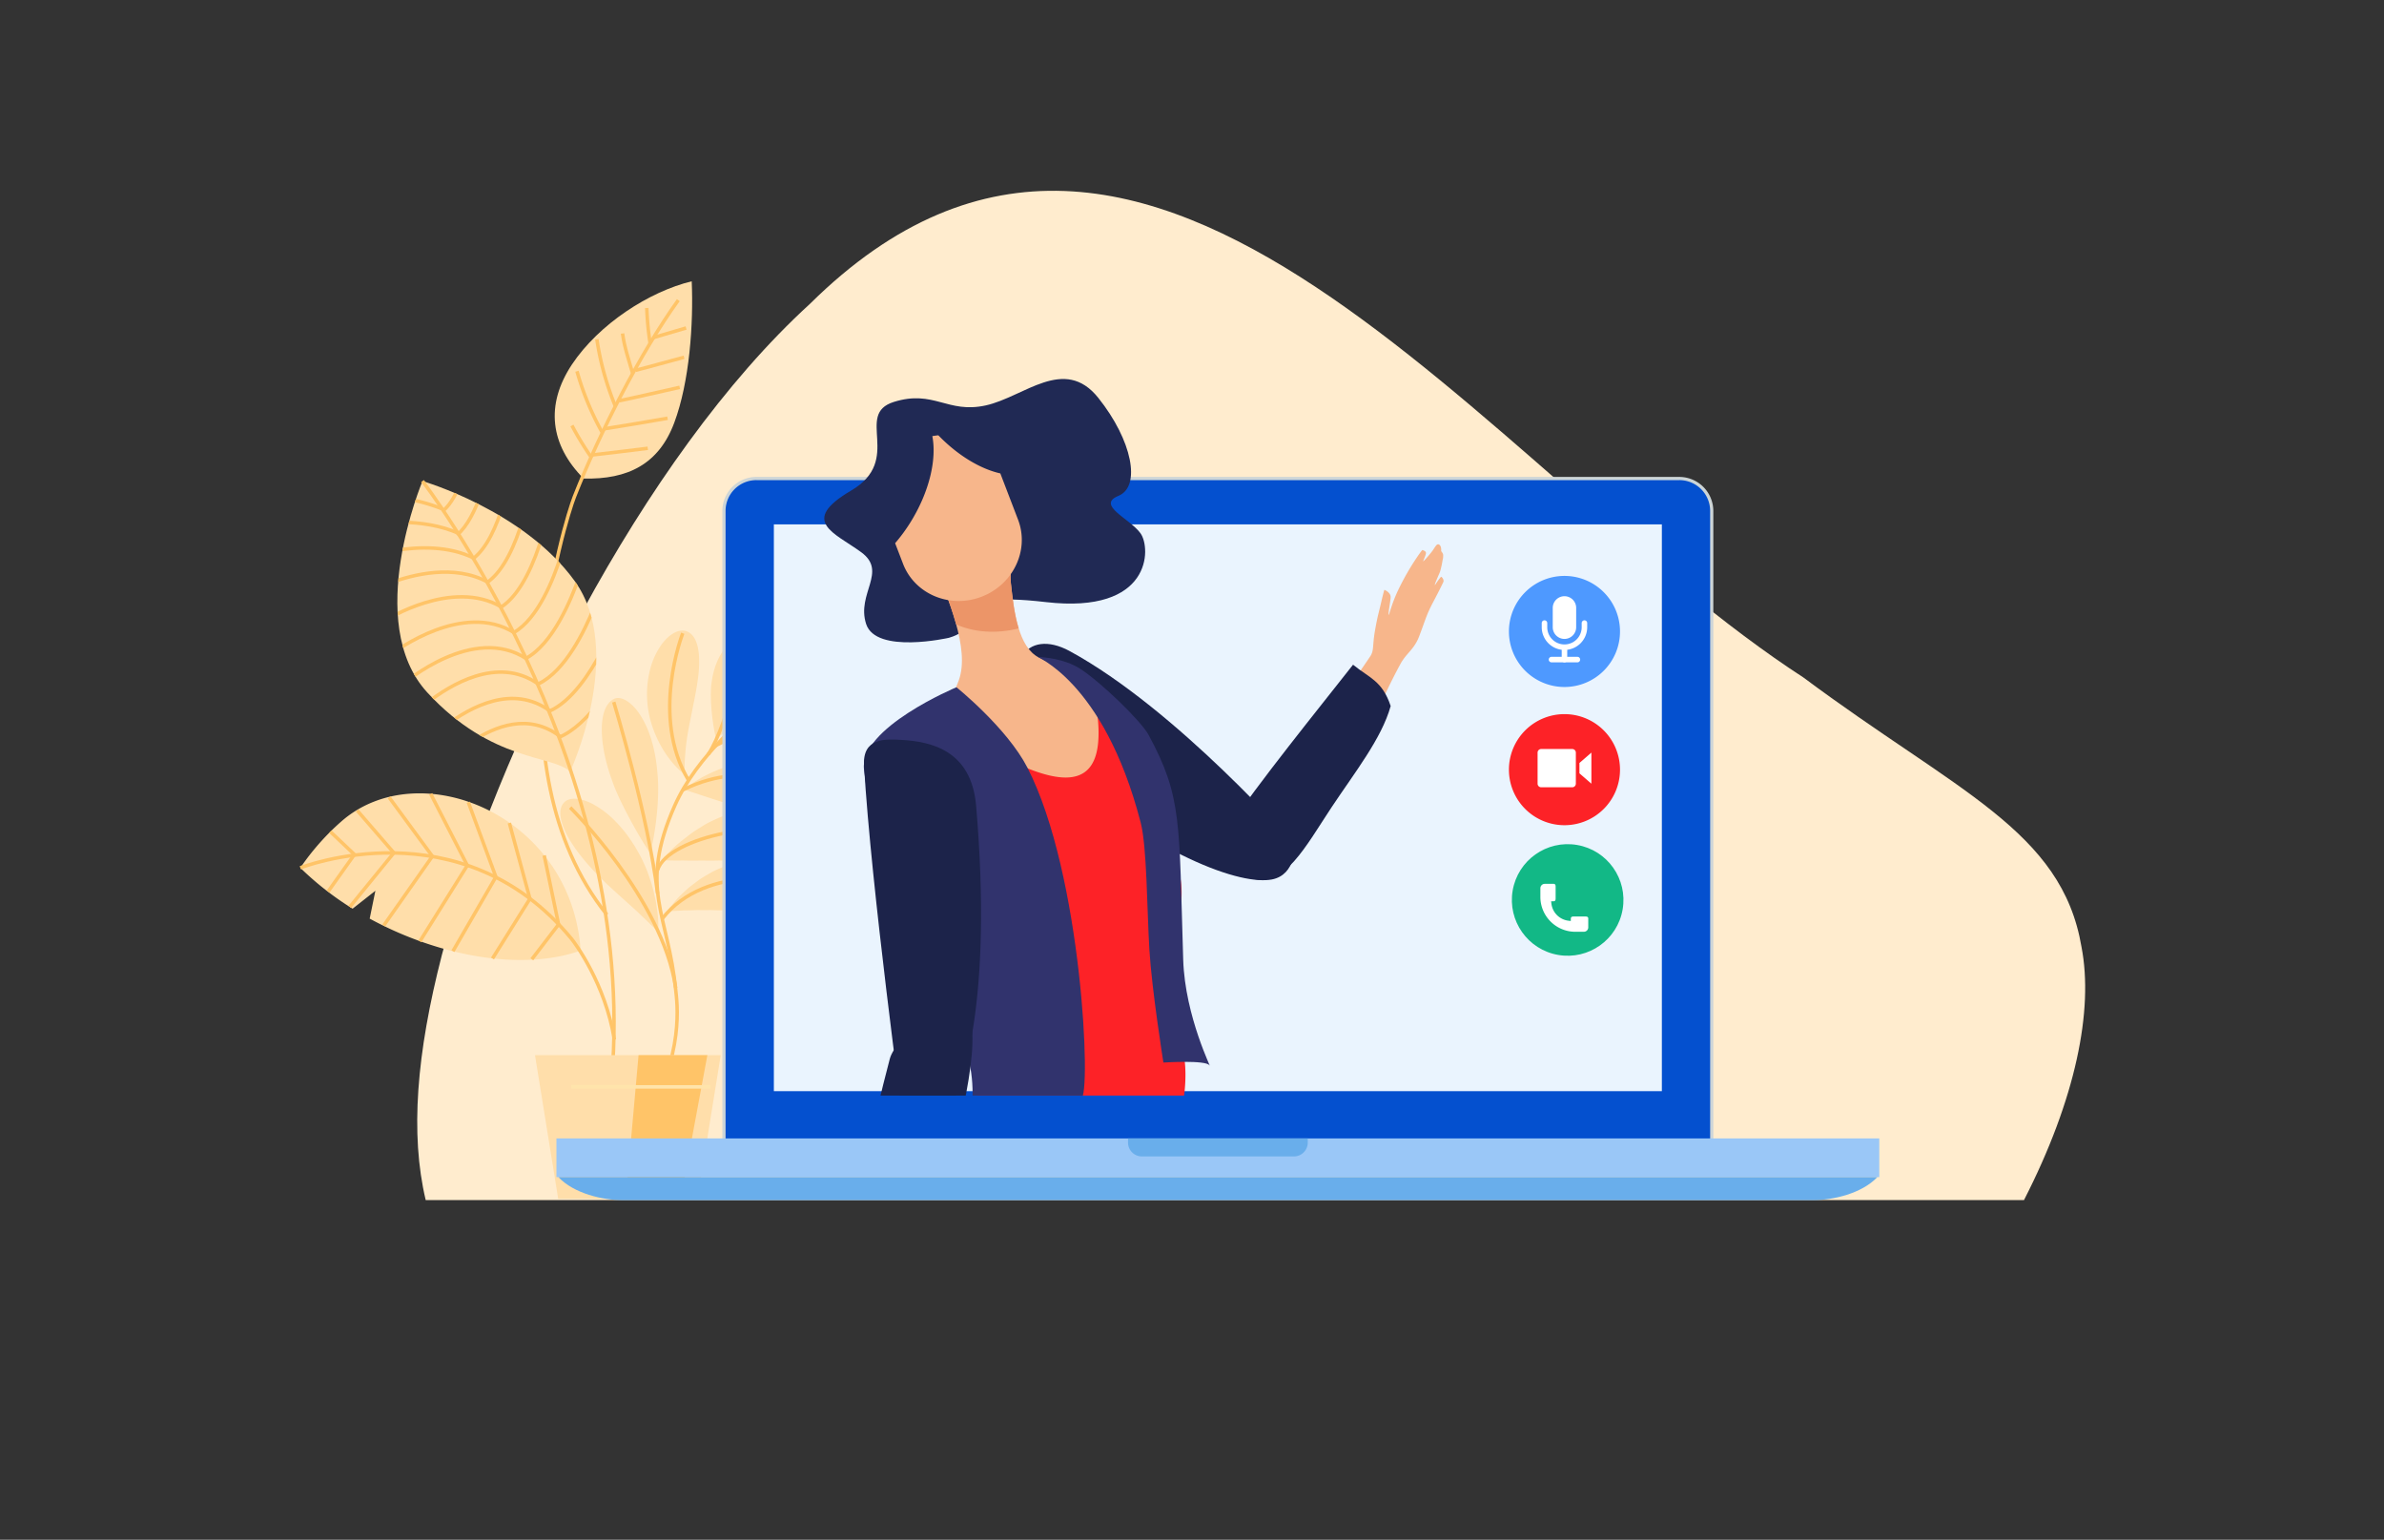 <svg id="Layer_1" data-name="Layer 1" xmlns="http://www.w3.org/2000/svg" xmlns:xlink="http://www.w3.org/1999/xlink" viewBox="0 0 2924.83 1889.13"><rect x="0" y="0" width="2924.83" height="1889.13" fill="#333333" stroke="none"/><defs><style>.cls-1,.cls-4,.cls-7{fill:none;}.cls-2{fill:#ffecce;}.cls-3{fill:#ffdeaa;}.cls-4{stroke:#ffc468;}.cls-4,.cls-7{stroke-miterlimit:10;stroke-width:4.27px;}.cls-5{clip-path:url(#clip-path);}.cls-6{fill:#ffc468;}.cls-7{stroke:#ffe4ab;}.cls-8{fill:#cdd5d7;}.cls-9{fill:#0450cf;}.cls-10{fill:#eaf4fe;}.cls-11{fill:#9ac7f7;}.cls-12{fill:#69aeeb;}.cls-13{fill:#4e99ff;}.cls-14{fill:#fff;}.cls-15{fill:#fd2227;}.cls-16{fill:#12b886;}.cls-17{clip-path:url(#clip-path-2);}.cls-18{fill:#f7b68b;}.cls-19{fill:#202954;}.cls-20{fill:#1c234a;}.cls-21{fill:#ec9568;}.cls-22{fill:#31336d;}</style><clipPath id="clip-path"><path class="cls-1" d="M699.42,946.84s68.36-147.06,5.68-233.93S518.35,590.26,518.35,590.26s-73.25,173.29,5.94,259.41S679.36,926.27,699.42,946.84Z"/></clipPath><clipPath id="clip-path-2"><rect class="cls-1" x="816.13" y="352.73" width="1081.2" height="991.45"/></clipPath></defs><title>Artboard 1</title><path class="cls-2" d="M2212.45,831.17C1824.27,579.34,1412.17-41.32,993.57,372.91c-207.06,189-384.71,547.3-451.48,798.84C511,1292.46,503,1391.2,522.28,1472.39H2483.15c63.48-123.93,85.54-233,70.56-310.58C2529.53,1018.62,2400.26,971.15,2212.45,831.17Z"/><path class="cls-3" d="M1087.27,778.77s-43.76,5.5-161.68,89.7"/><path class="cls-3" d="M1015.39,842.68a191.43,191.43,0,0,0,18.73-8.24q4.29-2.18,8.19-4.46c2.62-1.4,5.13-2.72,7.51-4.15a124,124,0,0,0,12.83-8.72,83.48,83.48,0,0,0,10-8.3,82.13,82.13,0,0,0,7.36-8.06,47,47,0,0,0,2.76-4,36,36,0,0,0,3.54-7.45c.19-.61.39-1.25.55-1.85s.17-1.17.25-1.76a22.23,22.23,0,0,0,.08-7,10.58,10.58,0,0,0-3-6.38,24.36,24.36,0,0,0-3-2.65,22.1,22.1,0,0,0-4-2.22,37.42,37.42,0,0,0-10.41-2.76,56.15,56.15,0,0,0-6.35-.51,55.57,55.57,0,0,0-6.77.28,104.18,104.18,0,0,0-15.24,2.6A146.1,146.1,0,0,0,1022,773c-2.86,1.24-5.87,2.52-8.76,4.06s-5.74,3.27-8.67,5.08c-5.84,3.64-11.84,7.8-17.88,12.45a181.64,181.64,0,0,0-16.23,15c-2.9,2.95-5.84,6.08-8.78,9.33s-5.91,6.55-8.63,10.13c-11.11,14-21.31,28.67-27.52,39.39a392.36,392.36,0,0,0,44.63-10.32l6-1.81,6.07-1.71c4-1.14,8-2.36,11.83-3.63A195.29,195.29,0,0,0,1015.39,842.68Z"/><path class="cls-3" d="M1035.33,901.06s-138.29,5.79-144,6.42"/><path class="cls-3" d="M962.75,932.16c46.44,6.73,74.18-12.86,72.55-31.12-.61-18.32-30.26-35.31-75.18-24.82-9.48,1.89-22.7,6.86-35.48,12.77s-25.15,12.76-33.3,18.46a289.44,289.44,0,0,0,34.59,15.16C938.71,927.25,951.81,931,962.75,932.16Z"/><line class="cls-3" x1="921.65" y1="782.44" x2="878.57" y2="906.62"/><path class="cls-3" d="M926,855.32c22.09-37.08,13.18-67.59-4.36-72.88-17.27-6.17-43.15,12.88-48.56,54.53-2.82,17,.66,51,5.48,69.64C893.93,895.06,916.08,873.48,926,855.32Z"/><path class="cls-3" d="M843.58,775.08s-45.16,90.42-3.91,175.12"/><path class="cls-3" d="M850.37,865.73c1.35-6.28,2.51-12.18,3.5-17.79s1.84-10.93,2.5-16a144.94,144.94,0,0,0,1.23-26.82c-1-15.53-5.64-26.39-14.06-30.07-8.1-4.24-21,.77-32,15.83a90.41,90.41,0,0,0-13.79,29.87,121.11,121.11,0,0,0-3.34,43.06,115.27,115.27,0,0,0,4.5,23,141.39,141.39,0,0,0,10.41,25.48,132.23,132.23,0,0,0,14.81,22.38c1.28,1.63,2.65,3.16,4,4.6s2.66,2.83,3.94,4.13c2.67,2.57,5.25,4.8,7.58,6.73,0-3.07.09-6.35.13-9.75.2-3.46.22-7,.5-10.65.45-7.3,1.31-14.94,2.34-22.44s2.5-14.93,3.88-22S849.36,871.78,850.37,865.73Z"/><path class="cls-3" d="M992.54,971.6s-81.5-17.33-153.1-2.92"/><path class="cls-3" d="M913.34,991.11c5.77,1.16,11.25,2.22,16.44,2.75a127.89,127.89,0,0,0,14.74,1A85.82,85.82,0,0,0,968.74,992c13.67-3.85,22.28-11.38,23.79-20.42,2-8.94-4.13-19.59-17.63-27.41a77,77,0,0,0-25.41-8.76,106.07,106.07,0,0,0-16.31-1.5,123.49,123.49,0,0,0-18.39,1.22c-10.58,1.06-25.64,5.6-39.82,11.89-3.56,1.63-7,3.25-10.43,5s-6.61,3.7-9.65,5.53a100.22,100.22,0,0,0-8.49,5.69c-2.58,1.89-4.92,3.7-7,5.42,2.58.91,5.32,1.85,8.2,2.78s5.86,1.78,9,2.92l19.3,6.36,4.91,1.53,4.91,1.6c3.25,1.06,6.47,1.94,9.63,2.88s6.28,1.79,9.27,2.49S910.56,990.65,913.34,991.11Z"/><path class="cls-3" d="M986.44,1035.13s-47.88-36.12-174.7,20.26"/><path class="cls-3" d="M900.76,1055.4c3.3,0,6.49-.1,9.56-.29l2.28-.16h2.21c1.47,0,2.9-.08,4.32-.16,5.69-.49,10.75-.52,15.59-1.16a161.48,161.48,0,0,0,24-3.52,67.26,67.26,0,0,0,16.81-5.88,30.29,30.29,0,0,0,10.87-9.13c2.9-3.57,3-9.16,0-15.19s-9.34-12.22-18.51-17.13c-2.27-1.16-4.73-2.29-7.36-3.38s-5.34-1.78-8.25-2.58c-1.45-.38-3-.84-4.46-1.09s-3-.53-4.6-.75-3.17-.44-4.81-.63a45.8,45.8,0,0,0-5-.38c-3.32-.09-6.76-.08-10.3,0l-2.67.11-2.63.29c-1.77.21-3.57.44-5.38.7s-3.66.56-5.51.87c-.92.17-1.86.31-2.78.51l-2.74.7q-5.52,1.43-11.2,3.22a73.64,73.64,0,0,0-10,3.79c-3.51,1.54-7.2,3.27-11,5.17s-7.43,4.32-11.2,6.65-7.58,4.67-11.12,7.46-7.12,5.42-10.5,8.14l-5,4.07c-1.61,1.36-3.12,2.83-4.63,4.22-6,5.62-11.14,10.92-15.15,15.47,6.18.35,13.27.51,20.8.48l5.71-.06,5.9.12q6,.09,12,0c2,0,4-.1,6-.08l6,.12c3.95,0,7.84,0,11.62-.1s7.46.08,11,0S897.6,1055.4,900.76,1055.4Z"/><path class="cls-3" d="M751.78,858.35c17.57,30.6,46,188.52,46,188.52"/><path class="cls-3" d="M806.52,948c-2.54-31.89-11.3-56.69-22.32-72.6-5.49-8-11.61-13.69-17.46-16.7a22.56,22.56,0,0,0-4.26-1.69,15.19,15.19,0,0,0-4.06-.64,11.71,11.71,0,0,0-6.65,2,18.2,18.2,0,0,0-5.24,4.7,31.84,31.84,0,0,0-2.14,3.09,36.16,36.16,0,0,0-1.86,3.68c-2.28,5.26-3.74,12.12-4.13,20.74-.74,17.18,2.81,41.12,13.42,69.49,4.09,11.77,11.95,28.06,20.58,44.16s18,32,25.38,42.63C804.17,1021.72,809.84,978.69,806.52,948Z"/><path class="cls-3" d="M691.43,985.34s81.22,71,116.39,158.11"/><path class="cls-3" d="M781.88,1043.69c-1-1.85-2.08-3.67-3.12-5.45s-2.19-3.44-3.3-5.11c-2.21-3.33-4.42-6.55-6.68-9.58a163.75,163.75,0,0,0-13.92-16.06,113.82,113.82,0,0,0-27.15-20.75c-17.05-9-30.71-8.64-36.28-1.36-6.11,6.84-5.12,19.84,2.61,35.89,3.8,8.1,9.43,16.86,16.56,26.29,3.67,4.62,7.51,9.56,12,14.44,4.28,5,9.3,10,14.42,15.26,8.52,8.69,21.61,20.23,34.9,32.25l9.93,9c3.14,3.07,6.3,6.08,9.41,9s5.92,5.8,8.69,8.47,5.36,5.22,7.81,7.47c0-3.25,0-6.81-.13-10.63s-.26-8-.86-12.09-1.15-8.53-1.88-13c-.33-2.27-.84-4.46-1.34-6.72L802,1094.2c-.58-2.3-1.17-4.59-1.75-6.87s-1.38-4.49-2.11-6.74c-1.47-4.46-3-9-4.7-13.27s-3.59-8.42-5.48-12.43S783.93,1047.22,781.88,1043.69Z"/><path class="cls-3" d="M987.9,1089.15s-84.67-19.86-169.11,28.85"/><path class="cls-3" d="M903.45,1116.76c3.2,0,6.27,0,9.24-.15s5.91-.06,8.7-.24l4.14-.27c1.35-.06,2.69-.13,4-.22,2.63-.16,5.17-.51,7.64-.75a125,125,0,0,0,25.59-5.13c14.35-4.64,23.46-11.86,25.13-20.88,1.14-4.42-.25-9.48-4-14.28s-9.87-9.41-18.24-13-18.92-5.9-31.19-6.39c-3.07-.08-6.23,0-9.51.18-1.63.08-3.27.17-5,.31s-3.37.43-5.08.68c-3.43.54-6.93,1.08-10.48,1.91s-7.16,1.91-10.81,3a73.13,73.13,0,0,0-9.77,3.59c-3.43,1.51-7.1,3-10.75,5.06s-7.38,4.23-11.11,6.52a63.59,63.59,0,0,0-5.48,3.71l-5.35,4c-1.73,1.34-3.48,2.68-5.22,4s-3.32,2.9-4.92,4.33c-3.17,2.94-6.18,5.84-9,8.66A173.37,173.37,0,0,0,818.77,1118c6.06-.15,12.87-.54,20-1,3.65,0,7.37-.11,11.11-.22l5.6-.2,5.71.07c3.8,0,7.55,0,11.25-.05,3.76.16,7.44.23,11,.23s7.07.15,10.42.11S900.36,1116.73,903.45,1116.76Z"/><path class="cls-4" d="M1069.55,775S881.16,868.27,827.83,988.43c-45.17,101.76-7.69,133.43,1.22,226.59,1.18,12.4,12.44,79.52-40.85,165.61"/><path class="cls-4" d="M915.25,783.53s-20.69,103-46.27,142"/><path class="cls-4" d="M1032.83,901.16s-111-15-158.29,15.71"/><path class="cls-4" d="M837.64,776.91s-40.33,102.55,7.26,180.58"/><path class="cls-4" d="M989.59,971s-69.22-43.11-151.45-2"/><path class="cls-4" d="M753,861.39s42.14,138.6,53.75,234.9"/><path class="cls-4" d="M986.6,1031.46c-32.9-31.08-168-5.48-180,36.41"/><path class="cls-4" d="M699.54,990.77S812.82,1102.54,829,1212.16"/><path class="cls-4" d="M979.13,1081.12s-112.23-23.88-166.61,46"/><path class="cls-3" d="M460.54,1092.88l-27.94,22a370.59,370.59,0,0,1-64.15-50.13,300.5,300.5,0,0,1,50.41-57c95.78-83.78,282.26-8.2,293.52,158.46-51.44,18.53-125.09,15.41-202-13.24a435.27,435.27,0,0,1-56.82-25.9Z"/><path class="cls-4" d="M368.45,1064.73s196.86-77.63,332.62,87c3.83,4.62,41.61,55,52.63,123.67"/><line class="cls-4" x1="405.25" y1="1020.33" x2="435.98" y2="1049.49"/><line class="cls-4" x1="438.24" y1="994.38" x2="483.23" y2="1046.37"/><line class="cls-4" x1="477.4" y1="978.33" x2="530.48" y2="1050.56"/><line class="cls-4" x1="528.42" y1="974.08" x2="573.34" y2="1061.79"/><line class="cls-4" x1="574.55" y1="984.26" x2="608.39" y2="1075.9"/><line class="cls-4" x1="624.92" y1="1009.76" x2="650.15" y2="1102.69"/><line class="cls-4" x1="667.65" y1="1049.54" x2="685.3" y2="1134.17"/><line class="cls-4" x1="402.59" y1="1093.74" x2="434.55" y2="1048.8"/><line class="cls-4" x1="483.23" y1="1046.37" x2="429.14" y2="1112.71"/><line class="cls-4" x1="530.48" y1="1050.56" x2="470.79" y2="1135.48"/><line class="cls-4" x1="573.34" y1="1061.79" x2="515.14" y2="1154.93"/><line class="cls-4" x1="608.39" y1="1075.9" x2="555.66" y2="1167.02"/><line class="cls-4" x1="650.15" y1="1102.69" x2="604.2" y2="1176"/><line class="cls-4" x1="685.3" y1="1134.17" x2="652.49" y2="1176.94"/><path class="cls-3" d="M827.23,518.65c-19,50.9-57.07,69.78-111.22,68.5C675.1,546,668.62,497,701.74,447.09c33-49.43,94.44-89.24,146.9-102C850.91,397.05,846.05,468.31,827.23,518.65Z"/><path class="cls-4" d="M832.19,368.26C786.46,431.59,736,530,704.57,609.79c-10.47,26.59-106.22,329.58,40,512.5"/><path class="cls-4" d="M797.63,421.32a359.41,359.41,0,0,1-4.11-43.45"/><path class="cls-4" d="M776.29,458.47c-4.77-16.55-10.43-33.11-12.51-49.31"/><path class="cls-4" d="M754.82,498a351.72,351.72,0,0,1-22.56-81.74"/><path class="cls-4" d="M738.41,529.84a348.86,348.86,0,0,1-30.54-74.33"/><path class="cls-4" d="M725.66,561.4a378.19,378.19,0,0,1-24-39.37"/><path class="cls-4" d="M801.3,414.27q20.19-5.86,40.44-11.86"/><path class="cls-4" d="M779.83,454.28c20.64-5.14,38.74-10.58,59.44-15.95"/><path class="cls-4" d="M759.44,491.75c25.54-5.23,48.88-10.93,74.46-16.52"/><path class="cls-4" d="M740.84,526.19Q779.92,520,819,513.14"/><path class="cls-4" d="M727.11,558.12c22.33-2.57,45.3-5.28,67.59-8.12"/><path class="cls-3" d="M699.42,946.84s68.36-147.06,5.68-233.93S518.35,590.26,518.35,590.26s-73.25,173.29,5.94,259.41S679.36,926.27,699.42,946.84Z"/><path class="cls-4" d="M518.35,590.26s257.72,334.51,233.39,716.38"/><g class="cls-5"><path class="cls-4" d="M565.06,592.55c-5.29,13.32-11.88,25.3-19.95,32.85"/><path class="cls-4" d="M590.38,605.2c-7.15,20.32-17,40.6-29.66,51.23"/><path class="cls-4" d="M616.82,620.5c-7.49,24.35-19.25,52-36.29,64.81"/><path class="cls-4" d="M640.65,639.87c-8.06,26.36-22,60.37-43.06,74.75"/><path class="cls-4" d="M664.8,659.26c-8.26,27.4-24.68,69.83-50.46,85.88"/><path class="cls-4" d="M687.8,682.93c-8.63,27.23-27.72,76.24-57.49,93.18"/><path class="cls-4" d="M710.34,708.29c-9.27,26.64-32,82.14-65.6,99.69"/><path class="cls-4" d="M728.86,745.4c-11.65,28.91-35.43,77.82-68.15,93.55"/><path class="cls-4" d="M738.38,798.52c-15,28.51-37.41,62-64.33,74"/><path class="cls-4" d="M735.85,860.64c-14.54,19.21-31.74,36.46-50.25,44.07"/><path class="cls-4" d="M500.63,612.31a228.45,228.45,0,0,1,41.25,11.75"/><path class="cls-4" d="M493.24,640.73c22,.41,47.46,3.72,69.94,13.91"/><path class="cls-4" d="M485.86,675.22c27-4.39,64.62-5.94,96,9.81"/><path class="cls-4" d="M479.6,714.85c26.65-9.82,77.68-23.08,118.76-.68"/><path class="cls-4" d="M472.86,761.17s81.51-52.07,142.25-16.48"/><path class="cls-4" d="M484.23,799.84s83.61-62.91,146.69-23.57"/><path class="cls-4" d="M495.61,838.5S580.55,765.2,646,808.3"/><path class="cls-4" d="M523.69,862.64c28-22.09,86.44-58.14,135.8-24"/><path class="cls-4" d="M546.8,890.37c31.09-23.72,82.46-50.92,127.41-18.49"/><path class="cls-4" d="M577.26,911.05c30.68-21,71.76-36.13,109.55-7.79"/></g><polygon class="cls-3" points="684.84 1470.81 855.77 1470.81 884.24 1294.53 656.35 1294.53 684.84 1470.81"/><polygon class="cls-6" points="767.7 1470.81 835.12 1470.81 867.85 1294.53 783.43 1294.53 767.7 1470.81"/><line class="cls-7" x1="871.69" y1="1333.5" x2="700.75" y2="1333.5"/><path class="cls-8" d="M928,1443.49a41.79,41.79,0,0,1-41.75-41.74V626.9A41.79,41.79,0,0,1,928,585.15H2060.26A41.79,41.79,0,0,1,2102,626.9v774.85a41.79,41.79,0,0,1-41.76,41.74Z"/><path class="cls-9" d="M2098.1,1401.75a37.83,37.83,0,0,1-37.84,37.84H928a37.83,37.83,0,0,1-37.84-37.84V626.9A37.83,37.83,0,0,1,928,589.06H2060.26a37.83,37.83,0,0,1,37.84,37.84Z"/><rect class="cls-10" x="949.42" y="643.36" width="1089.46" height="695.39"/><rect class="cls-11" x="682.68" y="1396.73" width="1622.93" height="47.48"/><path class="cls-12" d="M685.07,1444.21c19.17,20.3,54.47,28.27,78.81,28.27H2224.41c24.35,0,59.65-8,78.82-28.27Z"/><path class="cls-12" d="M1383.92,1396.73v5.1a17,17,0,0,0,16.95,17h186.57a17,17,0,0,0,17-17v-5.1Z"/><path class="cls-13" d="M1987.52,774.74a68.14,68.14,0,1,1-68.14-68.14A68.14,68.14,0,0,1,1987.52,774.74Z"/><path class="cls-14" d="M1919.38,797.43a27.93,27.93,0,0,1-27.89-27.9v-5.07a3.38,3.38,0,0,1,6.76,0v5.07a21.13,21.13,0,1,0,42.26,0v-5.07a3.38,3.38,0,1,1,6.76,0v5.07A27.93,27.93,0,0,1,1919.38,797.43Z"/><path class="cls-14" d="M1919.38,783.9A14.38,14.38,0,0,1,1905,769.53V745.87a14.37,14.37,0,1,1,28.74,0v23.66A14.38,14.38,0,0,1,1919.38,783.9Z"/><path class="cls-14" d="M1919.38,812.64a3.38,3.38,0,0,1-3.38-3.38V794.89a3.38,3.38,0,1,1,6.76,0v14.37A3.38,3.38,0,0,1,1919.38,812.64Z"/><path class="cls-14" d="M1935.44,812.64h-32.12a3.39,3.39,0,0,1,0-6.77h32.12a3.39,3.39,0,0,1,0,6.77Z"/><path class="cls-15" d="M1987.52,944.31a68.14,68.14,0,1,1-68.14-68.14A68.14,68.14,0,0,1,1987.52,944.31Z"/><circle class="cls-16" cx="1919.38" cy="1113.88" r="68.14" transform="matrix(0.17, -0.99, 0.99, 0.17, 494.26, 2814.99)"/><path class="cls-14" d="M1932.59,1143.2a42.81,42.81,0,0,1-42.76-42.76v-10.68a5.36,5.36,0,0,1,5.35-5.35h10.68a2.47,2.47,0,0,1,1.92.63c.73.75.78,2,.76,4v12.1c0,2,0,3.27-.76,4a2.32,2.32,0,0,1-1.8.62l-3,.07.37,2.93a24,24,0,0,0,20.85,20.86l2.94.36.06-2.94a2.41,2.41,0,0,1,.63-1.81c.64-.64,1.7-.76,3.31-.76h13.47c1.62,0,2.68.12,3.33.76a2.43,2.43,0,0,1,.63,1.92v10.69a5.35,5.35,0,0,1-5.35,5.34Z"/><polygon class="cls-14" points="1937.74 936.09 1937.74 948.8 1952.41 961.52 1952.41 923.37 1937.74 936.09"/><path class="cls-14" d="M1933.34,961.52a4.41,4.41,0,0,1-4.41,4.39h-38.14a4.39,4.39,0,0,1-4.39-4.39V923.37a4.39,4.39,0,0,1,4.39-4.4h38.14a4.41,4.41,0,0,1,4.41,4.4Z"/><g class="cls-17"><path class="cls-18" d="M1634.27,873.24s42.65-61.48,47.09-68.4,2.37-12.74,5.46-30.6,4.42-21.14,7.63-35,4-15.57,4-15.57,7.52,2.88,7.65,8.62c0,5.16-2.68,17-2.53,21.4s2.45-9.9,11.58-29.27A310.16,310.16,0,0,1,1741,680c3.43-4.68,3.94-5.34,4.26-5.18,2.51,1,4.67,1.93,4.11,4.52-.34,2.27-3.76,9.65-3.27,9.3,2-1.18,10.47-11.46,11.78-13.47s3-4.65,4.29-6.17c2.77-3.13,6.56.16,5.94,7.23,0,0,2.51,2.67,2.45,4.83,0,1.11,0,1.91-.07,3.07s-.59,2.54-.73,3.74a110.21,110.21,0,0,1-3,13.44c-.53,1.76-7.31,16.2-6.33,16.51.11.09,7-10.66,7.85-10.13,1.79,1.25,3.44,4.36,2.49,6.44-1.79,3.64-4.32,9.15-12.19,24-8.65,16.41-9,20.2-17.4,42.41-6.31,16.62-15.64,20.46-23.12,34.21-24.5,45.09-38.68,85.92-51.45,95.24S1634.27,873.24,1634.27,873.24Z"/><path class="cls-19" d="M1164.17,782.53s-89.47,20.41-101.57-17,26.75-64-6-88-76.68-37.86-12.3-75.69,3.23-93.46,52.41-108.75,65.56,14.69,112.67,4.32,96.25-61.51,138-9.34,52.8,108.79,24.88,120.25,13.84,27.76,27,46,13.92,99.47-116.22,84.38S1218.1,766.93,1164.17,782.53Z"/><path class="cls-20" d="M1253.8,805.51c9.86-17.49,32.19-20.93,58.29-6.83,132,71.73,276.4,237.58,276.4,237.58s2,37-28.12,42.77c-36.2,6.9-137.64-23.9-297.61-157.71C1216.53,882.59,1237.19,835.12,1253.8,805.51Z"/><path class="cls-18" d="M1086.09,944s112.9,101.16,195.47,89.45,112.69-42,112-76.42-24.57-88.6-43.88-103.92c-48.64-38.59-52.6-34.63-75.34-46.5-24.77-12.93-30.29-55-34.1-90.91s21.39-48-10.49-53.28-26.77-24.55-51.17-10.24-43.37,10.36-33.79,35.29c17.46,45.64,45.72,108.21,31.49,147.27C1160.58,878.17,1136.6,898.55,1086.09,944Z"/><path class="cls-15" d="M1441.45,1055.73q-40.67-87.24-80.77-175.13a215.89,215.89,0,0,0-19.19-33.85c29.91,146.65-50.37,121.06-164.35,52-19.94,37.8-88.6,86.87-87.17,93.05,15.57,66.61,36.67,131.95,52.77,198.44,6.73,28.32,27.28,50.92,48.48,65.12a74.57,74.57,0,0,0,2,16.8l5.51,32.94c6.33,26.68-16.39,129.57,0,126.5l237-49c16.36-3.1,22.55-63.14,16.2-89.67l-11.15-136.08a63.2,63.2,0,0,0-2-6.67C1449.72,1122.76,1455.3,1085.05,1441.45,1055.73Z"/><path class="cls-21" d="M1240.21,715.7c-3.81-35.89,21.39-48-10.49-53.28s-26.77-24.55-51.17-10.24c-11.86,7-22.43,9.63-29.08,13.38q-3.43,4.38-7,8.59c-.6,3.27,0,7.49,2.27,13.32,9,23.56,20.9,51.63,28.34,78.65,21.67,9.66,49,11.83,76.69,4.87C1244.58,754.1,1242.16,734.1,1240.21,715.7Z"/><path class="cls-22" d="M1173.44,843.2s-120,50-113.39,101.2c9.75,75.39,15.78,122.44,36.61,159.86,24.18,43.48,44.23,104.3,77.18,159.75,40,67.4,4.47,154,12.34,137.59,1.55-3.26,108.57-45.81,140.22-53.72,12.84-3.21,1.31-275.58-65.93-406.12C1235.28,892.86,1173.44,843.2,1173.44,843.2Z"/><path class="cls-22" d="M1409.15,901.65c-9.34-17.22-58.75-65-84.07-81.19-20.11-12.86-44.84-13.85-51.28-14.57-5.83-.66,80,27.13,125.61,203.14,7.8,30,7.76,106.69,10.73,156.11s17.19,138.51,17.19,138.51,52.26-3.37,56.51,3.45-30-59.23-32.21-129.59C1446.32,1008.49,1450.56,978.08,1409.15,901.65Z"/><path class="cls-20" d="M1106.31,907.81c-20.09-1.25-48.2-2.76-46.26,31.32,8.69,149.28,48.32,440.2,48.32,440.2s34.12,19.06,51.4-8.75c21.94-35.13,58.32-142,37.8-382C1191.56,919.22,1140.38,909.89,1106.31,907.81Z"/><path class="cls-18" d="M1052,1568.87s-27,80.7-31.68,87.48-10.82,7.14-26.08,16.93-17.75,12.29-29.28,20.62-12.8,9.7-12.8,9.7,5.57,5.8,10.91,3.7c4.74-2,14.65-9.1,18.73-10.65s-8.17,6.1-22.47,22a309.42,309.42,0,0,0-30.84,41.16c-3,5-3.38,5.71-3.12,5.93,1.86,2,3.6,3.56,5.77,2,2-1.2,7.43-7.22,7.29-6.63-.29,2.35-6.49,14.1-7.83,16.09s-3.1,4.61-4,6.35c-1.82,3.77,2.7,6,9,2.67,0,0,3.44,1.27,5.4.38,1-.41,1.75-.78,2.81-1.26s2.11-1.53,3.15-2.12a110.5,110.5,0,0,0,11.24-8c1.41-1.17,12.08-13,12.75-12.25.12.07-7.09,10.6-6.28,11.16,1.84,1.18,5.35,1.49,6.9-.2,2.66-3.06,6.74-7.53,17.39-20.56,11.76-14.35,13.27-18.31,32.32-32.52,16.72-12.24,19.13-19.32,22.53-34.6,11.6-52.62,63.88-129.63,67.51-145S1052,1568.87,1052,1568.87Z"/><path class="cls-20" d="M1110.88,1589.63c-34.32,5.56-49.1-9.44-78.6-22.26,13.49-75.84,38.79-190.06,59.31-268,7.57-29,71.41-70.87,89.37-62.1,30.54,14.81-4.19,148.78-20.23,207.59C1146.11,1498.51,1136.29,1556.26,1110.88,1589.63Z"/><path class="cls-20" d="M1660,815.54c-43.23,55.12-114.85,143.16-156.66,205.12-15.53,23,18,52.74,33.39,57.31,38.74,11.5,65.36-39.85,96.63-87.06,28.52-43,61.65-84.59,72.8-124.67C1695.8,835.14,1680.21,832,1660,815.54Z"/><path class="cls-18" d="M1151.18,534.07c-2.39.24-4.89.6-7.34,1,5.54,28.68-3.63,68.62-27.14,106.24a206.94,206.94,0,0,1-18.51,25.14l9.68,25.21c14.25,37.23,57.43,55.44,96.39,40.47s59-57.28,44.75-94.54l-21.75-56.76C1202.94,575.35,1175.42,559.08,1151.18,534.07Z"/></g></svg>